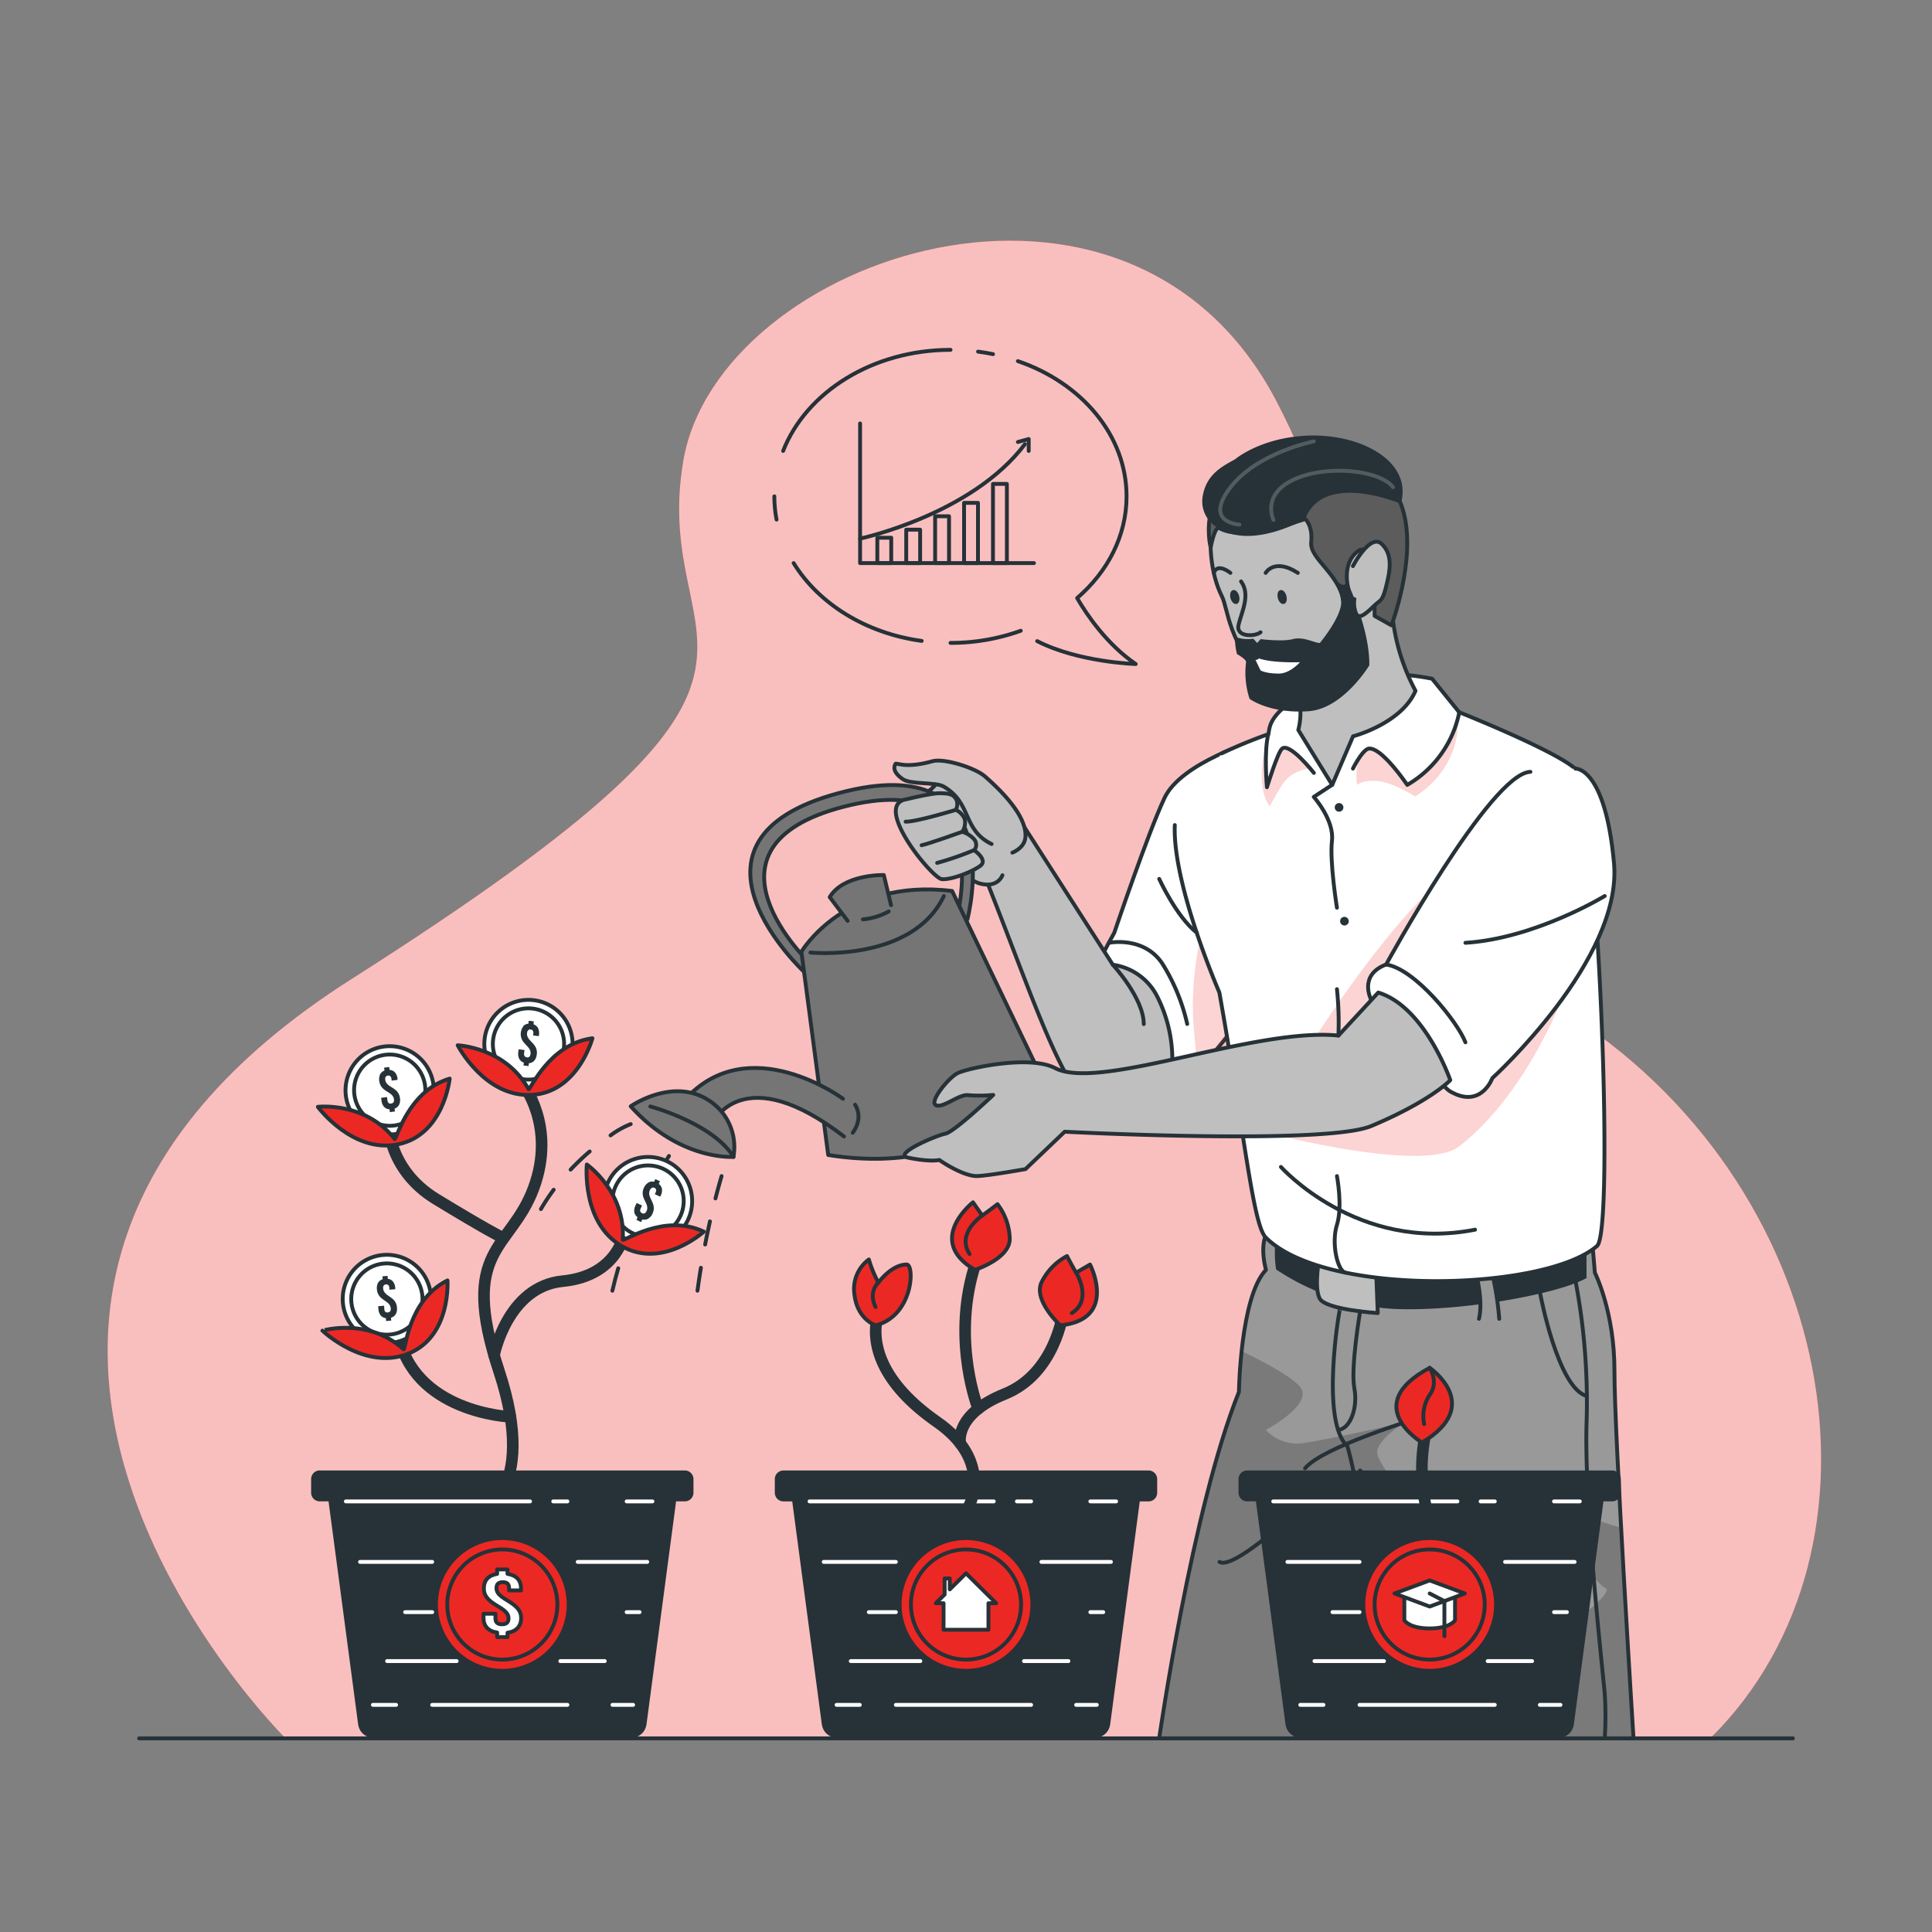 <svg xmlns="http://www.w3.org/2000/svg" xmlns:xlink="http://www.w3.org/1999/xlink" viewBox="0 0 500 500"><rect x="0" y="0" width="500" height="500" fill="#808080" stroke="none"/><defs><clipPath id="freepik--clip-path--inject-63"><path d="M411.75,319.53c.25.22,1,9.84,1,9.84s5.13,10.13,5.07,25.63,4.93,94.89,4.93,94.89H300s8.53-59.52,20.63-89.64c0,0,.37-24.72,7-31.61,0,0-2.88-10.14,3-11.39S411.75,319.53,411.75,319.53Z" style="fill:#999;stroke:#263238;stroke-linecap:round;stroke-linejoin:round"></path></clipPath><clipPath id="freepik--clip-path-2--inject-63"><path d="M349.05,152.69s-2.13-6.75,2.44-10.09,4.26,16.8,4.26,16.8l4.36,2.44s6.29-16.64,3.25-28.82S348,112.21,331,116.81c-22.81,6.16-17.68,24.84-17.68,24.84s1-5.28,2.08-5,4.7,3.75,22.39-2.34c0,0,2,1.73,1.55,6s7.14,8.07,8.32,15.18Z" style="fill:#999;stroke:#263238;stroke-linecap:round;stroke-linejoin:round"></path></clipPath></defs><g id="freepik--background-simple--inject-63"><path d="M73.76,449.74s-113.87-113,17.06-196.27,77.08-81.39,86-134.15S292.26,30,330.57,104.25s1.56,112.42,73.43,157,88.43,139.24,38.77,188.48Z" style="fill:#EC2824"></path><path d="M73.76,449.74s-113.87-113,17.06-196.27,77.08-81.39,86-134.15S292.26,30,330.57,104.25s1.56,112.42,73.43,157,88.43,139.24,38.77,188.48Z" style="fill:#fff;opacity:0.7"></path></g><g id="freepik--Bubble--inject-63"><polyline points="267.59 145.73 222.59 145.73 222.59 109.59" style="fill:none;stroke:#263238;stroke-linecap:round;stroke-linejoin:round"></polyline><rect x="227.05" y="139.16" width="3.6" height="6.57" style="fill:none;stroke:#263238;stroke-linecap:round;stroke-linejoin:round"></rect><rect x="234.53" y="137.08" width="3.6" height="8.65" style="fill:none;stroke:#263238;stroke-linecap:round;stroke-linejoin:round"></rect><rect x="242.01" y="133.61" width="3.6" height="12.12" style="fill:none;stroke:#263238;stroke-linecap:round;stroke-linejoin:round"></rect><rect x="249.5" y="130.14" width="3.6" height="15.59" style="fill:none;stroke:#263238;stroke-linecap:round;stroke-linejoin:round"></rect><rect x="256.98" y="125.24" width="3.6" height="20.49" style="fill:none;stroke:#263238;stroke-linecap:round;stroke-linejoin:round"></rect><path d="M222.59,139.39s28.85-6.15,42.65-24.43" style="fill:none;stroke:#263238;stroke-linecap:round;stroke-linejoin:round"></path><polyline points="263.43 114.39 266.23 113.62 266.23 116.7" style="fill:none;stroke:#263238;stroke-linecap:round;stroke-linejoin:round"></polyline><path d="M257,91.65c-1.28-.26-2.57-.48-3.88-.65" style="fill:none;stroke:#263238;stroke-linecap:round;stroke-linejoin:round"></path><path d="M268.42,165.92c10.7,5.5,25.5,5.93,25.5,5.93-7.45-5.11-12.57-12.61-15.16-17.07,7.91-6.82,12.79-16.09,12.79-26.32,0-15.8-11.61-29.34-28.12-35" style="fill:none;stroke:#263238;stroke-linecap:round;stroke-linejoin:round"></path><path d="M246,166.38a53.53,53.53,0,0,0,18.17-3.14" style="fill:none;stroke:#263238;stroke-linecap:round;stroke-linejoin:round"></path><path d="M205.39,145.73c6.47,10.5,18.66,18.17,33.15,20.14" style="fill:none;stroke:#263238;stroke-linecap:round;stroke-linejoin:round"></path><path d="M200.4,128.46a32.09,32.09,0,0,0,.57,6" style="fill:none;stroke:#263238;stroke-linecap:round;stroke-linejoin:round"></path><path d="M246,90.54c-20.23,0-37.39,11-43.33,26.16" style="fill:none;stroke:#263238;stroke-linecap:round;stroke-linejoin:round"></path></g><g id="freepik--Character--inject-63"><path d="M324.91,191.65s-19.21,5.66-23.54,14.86-13,34.9-13,34.9-8.12,14.34-8.12,18.67,12,20.39,17.42,24.72,25.65-24.18,25.65-24.18Z" style="fill:#fff;stroke:#263238;stroke-linecap:round;stroke-linejoin:round"></path><path d="M411.75,319.53c.25.22,1,9.84,1,9.84s5.13,10.13,5.07,25.63,4.93,94.89,4.93,94.89H300s8.53-59.52,20.63-89.64c0,0,.37-24.72,7-31.61,0,0-2.88-10.14,3-11.39S411.75,319.53,411.75,319.53Z" style="fill:#999"></path><g style="clip-path:url(#freepik--clip-path--inject-63)"><path d="M422.75,449.89H300s8.53-59.52,20.63-89.64c0,0,.07-4.7.7-10.58,5.65,2.72,13.1,6.64,15.18,9.33,3.49,4.5-8.9,11.07-8.9,11.07a10.93,10.93,0,0,0,8.9,3.48c5.49-.55,27.09-5.48,27.09-5.48s-8.07,4.93-7.09,8.43,9.85,14.9,14.67,17.7-9.8-2.8-9.8-2.8S378,418.26,388,423.63s30.43-11.25,27.5-12.63-14.81-17.55-12.65-20.27c1.24-1.57,8.59,2.56,16.69,4.62C421,421.49,422.75,449.89,422.75,449.89Z" style="opacity:0.2"></path></g><path d="M411.75,319.53c.25.22,1,9.84,1,9.84s5.13,10.13,5.07,25.63,4.93,94.89,4.93,94.89H300s8.53-59.52,20.63-89.64c0,0,.37-24.72,7-31.61,0,0-2.88-10.14,3-11.39S411.75,319.53,411.75,319.53Z" style="fill:none;stroke:#263238;stroke-linecap:round;stroke-linejoin:round"></path><path d="M330.25,319.89a29.4,29.4,0,0,0,0,8.64,61.15,61.15,0,0,0,30.59,10.22c17.66.75,42.84-4,49.75-8v-9.5Z" style="fill:#263238"></path><path d="M341.5,325.07S340,333,341.5,336s15.06,3.82,15.06,3.82l-.43-11.29Z" style="fill:#bfbfbf;stroke:#263238;stroke-linecap:round;stroke-linejoin:round"></path><path d="M388,341.31a79.31,79.31,0,0,0-2.06-12.78l-4.19.11s2.25,7.73,1,12.67" style="fill:#999;stroke:#263238;stroke-linecap:round;stroke-linejoin:round"></path><path d="M323.86,237.58l-.52,23a186.39,186.39,0,0,1-13.43,16.64c-.25-3-.55-6.55-.91-10.59-1.67-18.67,4.67-33.67,4.29-34.78Z" style="fill:#EC2824;opacity:0.2"></path><path d="M316.1,195a131,131,0,0,1,12.13-5c.52-1.36-.72-5.42,11.8-11.91s30.6-2.43,30.6-2.43l7,8.66s24.35,9.69,30,14.58,10.39,119.45,5.69,123.55c-13.42,11.7-70.32,13.3-85.75-2.2-3.34-3.34-5.59-27.52-12-63.4,0,0-12.19-28-11.53-43.32" style="fill:#fff;stroke:#263238;stroke-linecap:round;stroke-linejoin:round"></path><path d="M377.26,186.13s1.34,12-11,20c0,0-5.67-3.63-9.67-4s-5.38,1-5.38,1-.84-4.7,1.08-7.79,5.68-.71,11.86,7.79C364.19,203.13,374.64,198,377.26,186.13Z" style="fill:#EC2824;opacity:0.2"></path><path d="M339.12,198.91s-4.87.22-7.31,4.22-3.18,5.5-3.18,5.5-3.92-3.88-1-15.88a38,38,0,0,0,.46,10.38s2.52-9.28,3.74-9.4S335.48,194.33,339.12,198.91Z" style="fill:#EC2824;opacity:0.2"></path><path d="M331.81,172.35A17.9,17.9,0,0,1,336,188.92l8.77,14.21,5.4-12.58s12.51-3.25,16.16-11.77a53.14,53.14,0,0,1-5.78-32.28C363,127.66,331.81,172.35,331.81,172.35Z" style="fill:#bfbfbf;stroke:#263238;stroke-linecap:round;stroke-linejoin:round"></path><path d="M361.33,155.24c3.87-28.88-4.78-40.4-27.49-38.78s-23.08,27-17.66,37.77c1.82,3.62,1.23,11.54,12.52,24.2,4.33,4.86,15.7,1.2,23.84-6.82" style="fill:#bfbfbf;stroke:#263238;stroke-linecap:round;stroke-linejoin:round"></path><path d="M327.55,148.26s2.23-3.95,8.32,0" style="fill:none;stroke:#263238;stroke-linecap:round;stroke-linejoin:round"></path><path d="M318.42,148.26s-3.3-2.73-4.29,0" style="fill:none;stroke:#263238;stroke-linecap:round;stroke-linejoin:round"></path><path d="M332.92,154.22c.26,1,0,1.92-.64,2.08s-1.32-.51-1.57-1.5,0-1.92.64-2.08S332.67,153.23,332.92,154.22Z" style="fill:#263238"></path><path d="M320.67,154.22c.26,1,0,1.92-.64,2.08s-1.32-.51-1.58-1.5,0-1.92.65-2.08S320.42,153.23,320.67,154.22Z" style="fill:#263238"></path><path d="M321.18,150.47c2.51,3.45.19,7.8-.63,11.16s4.26,3.15,5.68,2" style="fill:none;stroke:#263238;stroke-linecap:round;stroke-linejoin:round"></path><path d="M349.05,152.69s-2.13-6.75,2.44-10.09,4.26,16.8,4.26,16.8l4.36,2.44s6.29-16.64,3.25-28.82S348,112.21,331,116.81c-22.81,6.16-17.68,24.84-17.68,24.84s1-5.28,2.08-5,4.7,3.75,22.39-2.34c0,0,2,1.73,1.55,6s7.14,8.07,8.32,15.18Z" style="fill:#999"></path><g style="clip-path:url(#freepik--clip-path-2--inject-63)"><path d="M349.05,152.69s-2.13-6.75,2.44-10.09,4.26,16.8,4.26,16.8l4.36,2.44s6.29-16.64,3.25-28.82S348,112.21,331,116.81c-22.81,6.16-17.68,24.84-17.68,24.84s1-5.28,2.08-5,4.7,3.75,22.39-2.34c0,0,2,1.73,1.55,6s7.14,8.07,8.32,15.18Z" style="opacity:0.4"></path></g><path d="M349.05,152.69s-2.13-6.75,2.44-10.09,4.26,16.8,4.26,16.8l4.36,2.44s6.29-16.64,3.25-28.82S348,112.21,331,116.81c-22.81,6.16-17.68,24.84-17.68,24.84s1-5.28,2.08-5,4.7,3.75,22.39-2.34c0,0,2,1.73,1.55,6s7.14,8.07,8.32,15.18Z" style="fill:none;stroke:#263238;stroke-linecap:round;stroke-linejoin:round"></path><path d="M319.64,164.81a9.24,9.24,0,0,0,4.71.48l1,1.11.91-1s5.58.73,8.32,0,5.58,1,7,1c0,0,6.08-7.3,5.48-11.06a32.4,32.4,0,0,0-1-4.87s1.15,1.05,1.76.85a1,1,0,0,0,.78-.85s5.91,12,5.78,21.72c0,0-6.76,11.23-15.72,11.87-10.05.71-15.27-3.2-15.27-3.2a21.78,21.78,0,0,1-.87-9.79,9.44,9.44,0,0,0-2.38-1.78A15.25,15.25,0,0,1,319.64,164.81Z" style="fill:#263238"></path><path d="M315.37,136.68a7.77,7.77,0,0,1-4.12-8.22c.94-5.82,5.27-7.85,8.38-9.6,0,0,6.34-5.42,18.13-6.09,14.2-.81,28,6.63,24.76,17.6,0,0-20-8.53-24.76,4C337.76,134.34,324,142.32,315.37,136.68Z" style="fill:#263238"></path><path d="M350.14,146.5s4.46-8.57,7.44-5.73,2.16,7,1.15,11-1.36,3.32-3.25,5.14-3.9,3.67-4.6,1.69a7.15,7.15,0,0,1-.36-3.56" style="fill:#bfbfbf;stroke:#263238;stroke-linecap:round;stroke-linejoin:round"></path><path d="M336.42,171.38c-8,.2-10.62-1-10.62-1a.9.9,0,0,1-.89.39l1.32,2.73s1.32.82,4.74.82C333.86,174.32,336.42,171.38,336.42,171.38Z" style="fill:#fff"></path><path d="M329.58,134.55s-3.25-6.5,5.27-10.45,22.32-2.44,25.67,2" style="fill:none;stroke:#fff;stroke-linecap:round;stroke-linejoin:round;opacity:0.2"></path><path d="M320.77,135.76s-9.36-.4-2.41-9.53,21.67-12,21.67-12" style="fill:none;stroke:#fff;stroke-linecap:round;stroke-linejoin:round;opacity:0.2"></path><path d="M377.66,184.33a28.09,28.09,0,0,1-13.47,18.8s-6.46-9.62-9.86-9.4c-1.66.1-4.19,5.18-4.19,5.18" style="fill:none;stroke:#263238;stroke-linecap:round;stroke-linejoin:round"></path><path d="M328.23,190c-1.16,4.6-.35,13.74-.35,13.74s2.81-9.12,3.93-10c2-1.62,8.22,6.29,8.22,6.29" style="fill:none;stroke:#263238;stroke-linecap:round;stroke-linejoin:round"></path><path d="M344.74,203.13,340,206.24s5.34,5.95,4.71,11.36S346,234.92,346,234.92" style="fill:none;stroke:#263238;stroke-linecap:round;stroke-linejoin:round"></path><path d="M299.45,257.81a36.37,36.37,0,0,1,3.72,20.61s-7,9.7-12.37,11.15c-13.06,3.52-20.93-25.51-36.62-64.49-1-2.5,7.91-15.71,7.91-15.71L288,249.68A15.17,15.17,0,0,1,299.45,257.81Z" style="fill:#bfbfbf;stroke:#263238;stroke-linecap:round;stroke-linejoin:round"></path><path d="M261,212.3l-6.65-9s-10-5.74-11.11-2.31c-1.63,5.14-9.83,6.66-9.83,6.66.72,2.63,8.73,14.35,13.27,17s5,3.43,6.87,4c4.75,1.27,5.88-2.14,5.88-2.14" style="fill:#bfbfbf;stroke:#263238;stroke-linecap:round;stroke-linejoin:round"></path><path d="M208.08,251.49s-36.53-33.94,8.84-46.2,33.44,32.64,33.44,32.64l-3,.52s11.89-40.18-28.9-29.7-8.69,40.69-8.69,40.69Z" style="fill:#757575;stroke:#263238;stroke-linecap:round;stroke-linejoin:round"></path><path d="M256.63,218.44c-7.67-3.74-5-10.59-12.46-14.91-2-1.16-8.49-.45-10.54-1.89-3.08-2.15-2-3.63-1.92-3.89.1-.59,2.26,1.33,9.62-.75,2.94-.83,11,1.69,13.52,3.89,5.92,5.14,11.07,11.2,10.51,15.94-.32,2.73-3.36,3.83-3.36,3.83" style="fill:#bfbfbf;stroke:#263238;stroke-linecap:round;stroke-linejoin:round"></path><path d="M234.63,206.84s6.43-1.57,8.48-1.55c2.82,0,3.71.42,4.38,1.62a3.13,3.13,0,0,1-.12,2.68,4.73,4.73,0,0,1,2.31,2.39,4.44,4.44,0,0,1-.65,3.29,6.7,6.7,0,0,1,2.93,1.78,2.21,2.21,0,0,1,.16,3s3.62,2.48,1.61,4-7.5,3.71-10,3.47S225.56,208.23,234.63,206.84Z" style="fill:#bfbfbf;stroke:#263238;stroke-linecap:round;stroke-linejoin:round"></path><path d="M247.37,209.59s-10.22,3.13-13,3.06" style="fill:none;stroke:#263238;stroke-linecap:round;stroke-linejoin:round"></path><path d="M249,215.27s-8.7,3.13-10.49,3.48" style="fill:none;stroke:#263238;stroke-linecap:round;stroke-linejoin:round"></path><path d="M252.12,220a80.21,80.21,0,0,1-9.58,3.32" style="fill:none;stroke:#263238;stroke-linecap:round;stroke-linejoin:round"></path><path d="M207.4,246.32s11.2-19.16,39-15.73l22.85,47.56s-14.34,27.2-54.91,20.76Z" style="fill:#757575;stroke:#263238;stroke-linecap:round;stroke-linejoin:round"></path><path d="M218.16,284.35s-24.45-18.14-41,.34l7.52,5.63s7.71-16.21,33.75,3.8" style="fill:#757575;stroke:#263238;stroke-linecap:round;stroke-linejoin:round"></path><path d="M209.73,246.52s26.37,2.6,34.54-14.63" style="fill:#757575;stroke:#263238;stroke-linecap:round;stroke-linejoin:round"></path><path d="M163.23,286.31s10.38-7.29,19.58-1.92a14.31,14.31,0,0,1,7,15S176,300.47,163.23,286.31Z" style="fill:#757575;stroke:#263238;stroke-linecap:round;stroke-linejoin:round"></path><path d="M168.31,286.35s16.14,4.31,21.54,13.06" style="fill:none;stroke:#263238;stroke-linecap:round;stroke-linejoin:round"></path><path d="M230.6,234.25l-1.87-7.79s-10.41-.28-14,5.71l4.64,6.14" style="fill:#757575;stroke:#263238;stroke-linecap:round;stroke-linejoin:round"></path><path d="M230,235.88a17,17,0,0,1-6.68,2.05" style="fill:none;stroke:#263238;stroke-linecap:round;stroke-linejoin:round"></path><path d="M221.29,285.9s2.35,3.19-.6,7.25" style="fill:none;stroke:#263238;stroke-linecap:round;stroke-linejoin:round"></path><path d="M408.67,246.66s-9.67,33.34-31,50c-9.74,7.61-54.32-4.67-54.32-4.67l2.89-17.28,14.6-6.92s25.84-40.45,39.84-44.46S408.67,246.66,408.67,246.66Z" style="fill:#EC2824;opacity:0.2"></path><path d="M396.07,199.75c-10.29.29-37.34,49.86-37.34,49.86-7.33,2.78-3.84,9.2-3.84,9.2s17.19,21.8,20.44,23.66c8,4.6,10.89-3.45,10.89-3.45S420,248.33,417.7,223.34s-10-24.43-10-24.43" style="fill:#fff;stroke:#263238;stroke-linecap:round;stroke-linejoin:round"></path><path d="M356.69,256.87,346.39,268c-21.89-2.13-61.8,14.45-73.34,8.42-6.71-3.51-22.82.1-25.22,1.31s-7.47,7.49-5.59,8.3,6-2.94,8.34-2.6a37,37,0,0,0,6.47-.06S246.9,293,244.63,293.41s-13.8,5.33-9.62,6.19c5.85,1.2,8.08.6,8.08.6s5.28,3.75,9.21,4.15c2,.21,13.1-1.79,13.1-1.79l10.14-9.67s67.48,3.51,79.35-1.48c15.48-6.5,20.44-11.87,20.44-11.87S368.78,260.54,356.69,256.87Z" style="fill:#bfbfbf;stroke:#263238;stroke-linecap:round;stroke-linejoin:round"></path><path d="M346.86,338.51c-.23-.05-5.22,29.49,1.84,35.74,0,0,4.08,14.11,3.32,23.81s4.54,29.44,4.54,29.44l3.54,22.39" style="fill:none;stroke:#263238;stroke-linecap:round;stroke-linejoin:round"></path><path d="M352,339.38S349.5,354,350.5,359.25s-1.17,10.64-4.21,10.82" style="fill:none;stroke:#263238;stroke-linecap:round;stroke-linejoin:round"></path><path d="M398.63,334.92s4.54,24.35,12,26.36" style="fill:none;stroke:#263238;stroke-linecap:round;stroke-linejoin:round"></path><path d="M407.75,331.56a168.11,168.11,0,0,1,2.84,37C410,390,414.85,433,415.3,438.25a89,89,0,0,1,0,11.64" style="fill:none;stroke:#263238;stroke-linecap:round;stroke-linejoin:round"></path><path d="M367.67,366.67c-1.92.83-25.42,7.83-29.92,13.33" style="fill:none;stroke:#263238;stroke-linecap:round;stroke-linejoin:round"></path><path d="M352,380.56s16.23,19.69,24.11,21.69" style="fill:none;stroke:#263238;stroke-linecap:round;stroke-linejoin:round"></path><path d="M344.93,382.5S320,407,315.61,404.22" style="fill:none;stroke:#263238;stroke-linecap:round;stroke-linejoin:round"></path><path d="M352.71,411s-6.88,27.2-6.42,30.22-2.34,8.67-2.34,8.67" style="fill:none;stroke:#263238;stroke-linecap:round;stroke-linejoin:round"></path><path d="M346,304.37s1.51,7.84,0,12.61.14,12,2.21,12.38" style="fill:none;stroke:#263238;stroke-linecap:round;stroke-linejoin:round"></path><path d="M288,249.68s8,8.64,8,15.35" style="fill:none;stroke:#263238;stroke-linecap:round;stroke-linejoin:round"></path><path d="M186.75,304.37s-.66,2.13-1.59,5.78" style="fill:none;stroke:#263238;stroke-linecap:round;stroke-linejoin:round"></path><path d="M183.73,316.09c-.59,2.67-1.22,5.7-1.82,9" style="fill:none;stroke:#263238;stroke-linecap:round;stroke-linejoin:round;stroke-dasharray:6.114,6.114"></path><path d="M181.39,328.1c-.31,1.91-.62,3.89-.89,5.94" style="fill:none;stroke:#263238;stroke-linecap:round;stroke-linejoin:round"></path><path d="M173.13,299.16s-1.23,1.91-3,5.18" style="fill:none;stroke:#263238;stroke-linecap:round;stroke-linejoin:round"></path><path d="M166.22,312.07a124.41,124.41,0,0,0-4.87,12" style="fill:none;stroke:#263238;stroke-linecap:round;stroke-linejoin:round;stroke-dasharray:8.659,8.659"></path><path d="M160,328.23q-.84,2.85-1.52,5.81" style="fill:none;stroke:#263238;stroke-linecap:round;stroke-linejoin:round"></path><path d="M163.23,290.92a22.35,22.35,0,0,0-5.22,2.92" style="fill:none;stroke:#263238;stroke-linecap:round;stroke-linejoin:round"></path><path d="M152.61,298a63.18,63.18,0,0,0-7.2,7.24" style="fill:none;stroke:#263238;stroke-linecap:round;stroke-linejoin:round;stroke-dasharray:6.815,6.815"></path><path d="M143.29,307.91a52.9,52.9,0,0,0-3.3,5" style="fill:none;stroke:#263238;stroke-linecap:round;stroke-linejoin:round"></path><path d="M358.73,249.61c7.52,1.14,18.52,14.89,20.52,20.14" style="fill:none;stroke:#263238;stroke-linecap:round;stroke-linejoin:round"></path><path d="M415.3,231.89s-18.05,11-36.05,12.11" style="fill:none;stroke:#263238;stroke-linecap:round;stroke-linejoin:round"></path><path d="M287,244s9.28-1.88,14,5.68A50.27,50.27,0,0,1,307.25,265" style="fill:none;stroke:#263238;stroke-linecap:round;stroke-linejoin:round"></path><path d="M300,227.46s4.49,9.85,9.75,13.94" style="fill:none;stroke:#263238;stroke-linecap:round;stroke-linejoin:round"></path><path d="M346,256a82.56,82.56,0,0,1,.38,12" style="fill:none;stroke:#263238;stroke-linecap:round;stroke-linejoin:round"></path><path d="M331.5,302s19.75,22.23,50.25,16.24" style="fill:none;stroke:#263238;stroke-linecap:round;stroke-linejoin:round"></path><path d="M347.67,209a1.12,1.12,0,1,1-1.12-1.17A1.15,1.15,0,0,1,347.67,209Z" style="fill:#263238"></path><path d="M349.06,238.45a1.12,1.12,0,1,1-1.12-1.17A1.14,1.14,0,0,1,349.06,238.45Z" style="fill:#263238"></path></g><g id="freepik--Table--inject-63"><line x1="36" y1="449.89" x2="464" y2="449.89" style="fill:none;stroke:#263238;stroke-linecap:round;stroke-linejoin:round"></line></g><g id="freepik--Plant--inject-63"><path d="M123.52,392.45s16.15-5.67,5.63-37.58,2.94-31.21,8.94-47.35-2.86-27.07-2.86-27.07" style="fill:none;stroke:#263238;stroke-linecap:round;stroke-linejoin:round;stroke-width:3px"></path><path d="M131.5,384.56h-47s6.34,47.76,8.17,61.58c.33,2.51,2.33,3.75,4.75,3.75h65.16c2.42,0,4.42-1.24,4.75-3.75,1.83-13.82,8.17-61.58,8.17-61.58Z" style="fill:#263238"></path><path d="M82.76,380.56h94.48a2.23,2.23,0,0,1,2.23,2.23v3.53a2.23,2.23,0,0,1-2.23,2.23H82.76a2.24,2.24,0,0,1-2.24-2.24v-3.53a2.24,2.24,0,0,1,2.24-2.24Z" style="fill:#263238"></path><line x1="89.51" y1="388.56" x2="137.18" y2="388.56" style="fill:none;stroke:#fff;stroke-linecap:round;stroke-linejoin:round"></line><line x1="143.18" y1="388.56" x2="146.85" y2="388.56" style="fill:none;stroke:#fff;stroke-linecap:round;stroke-linejoin:round"></line><line x1="168.85" y1="388.56" x2="162.18" y2="388.56" style="fill:none;stroke:#fff;stroke-linecap:round;stroke-linejoin:round"></line><line x1="93.18" y1="404.22" x2="111.85" y2="404.22" style="fill:none;stroke:#fff;stroke-linecap:round;stroke-linejoin:round"></line><line x1="122.51" y1="404.22" x2="127.51" y2="404.22" style="fill:none;stroke:#fff;stroke-linecap:round;stroke-linejoin:round"></line><line x1="167.51" y1="404.22" x2="149.51" y2="404.22" style="fill:none;stroke:#fff;stroke-linecap:round;stroke-linejoin:round"></line><line x1="165.51" y1="417.22" x2="162.18" y2="417.22" style="fill:none;stroke:#fff;stroke-linecap:round;stroke-linejoin:round"></line><line x1="111.85" y1="417.22" x2="104.85" y2="417.22" style="fill:none;stroke:#fff;stroke-linecap:round;stroke-linejoin:round"></line><line x1="145.01" y1="429.89" x2="156.51" y2="429.89" style="fill:none;stroke:#fff;stroke-linecap:round;stroke-linejoin:round"></line><line x1="118.18" y1="429.89" x2="100.18" y2="429.89" style="fill:none;stroke:#fff;stroke-linecap:round;stroke-linejoin:round"></line><line x1="96.51" y1="441.22" x2="102.51" y2="441.22" style="fill:none;stroke:#fff;stroke-linecap:round;stroke-linejoin:round"></line><line x1="111.85" y1="441.22" x2="146.85" y2="441.22" style="fill:none;stroke:#fff;stroke-linecap:round;stroke-linejoin:round"></line><line x1="163.85" y1="441.22" x2="158.51" y2="441.22" style="fill:none;stroke:#fff;stroke-linecap:round;stroke-linejoin:round"></line><path d="M147.17,415.22A17.17,17.17,0,1,1,130,398.06,17.17,17.17,0,0,1,147.17,415.22Z" style="fill:#EC2824;stroke:#263238;stroke-linecap:round;stroke-linejoin:round"></path><path d="M128.66,407.32v-1.15h2.68v1.15c2.32.36,3.5,1.68,3.5,3.78v.49h-3.09V411c0-1.11-.59-1.53-1.63-1.53s-1.63.42-1.63,1.53.59,1.87,2.79,3.18c2.67,1.59,3.59,2.8,3.59,4.57,0,2.1-1.21,3.45-3.53,3.8v1.13h-2.68V422.5c-2.34-.35-3.53-1.7-3.53-3.8v-1.06h3.09v1.22c0,1.1.65,1.5,1.69,1.5s1.7-.4,1.7-1.5-.6-1.9-2.8-3.19c-2.67-1.56-3.59-2.8-3.59-4.57C125.22,409,126.38,407.7,128.66,407.32Z" style="fill:#fff;stroke:#263238;stroke-linecap:round;stroke-linejoin:round"></path><path d="M144.25,415.22A14.25,14.25,0,1,1,130,401,14.26,14.26,0,0,1,144.25,415.22Z" style="fill:none;stroke:#263238;stroke-linecap:round;stroke-linejoin:round"></path><path d="M127.86,350.72s3.43-17.77,17.79-19.16,16-12.64,16-12.64" style="fill:none;stroke:#263238;stroke-linecap:round;stroke-linejoin:round;stroke-width:3px"></path><path d="M129.32,319.91s-3.49-1.68-16.43-9.56-12.44-20.44-12.44-20.44" style="fill:none;stroke:#263238;stroke-linecap:round;stroke-linejoin:round;stroke-width:3px"></path><path d="M132.09,366.67s-25.33-1-29.09-21.78" style="fill:none;stroke:#263238;stroke-linecap:round;stroke-linejoin:round;stroke-width:3px"></path><path d="M148.1,271.57a11.42,11.42,0,1,1-9.95-12.72A11.42,11.42,0,0,1,148.1,271.57Z" style="fill:#fff"></path><path d="M148.1,271.57a11.42,11.42,0,1,1-9.95-12.72A11.42,11.42,0,0,1,148.1,271.57Z" style="fill:none;stroke:#263238;stroke-linecap:round;stroke-linejoin:round"></path><path d="M145.92,271.3a9.22,9.22,0,1,1-8-10.27A9.21,9.21,0,0,1,145.92,271.3Z" style="fill:none;stroke:#263238;stroke-linecap:round;stroke-linejoin:round"></path><path d="M135.39,265.6a2,2,0,0,1,1.36-.67l.09-.76,1.32.16-.1.76a2,2,0,0,1,1.19,1,3,3,0,0,1,.23,1.74l0,.32-1.52-.18.05-.43a1.12,1.12,0,0,0-.11-.79.74.74,0,0,0-.57-.31.71.71,0,0,0-.62.17,1.13,1.13,0,0,0-.3.74,1.75,1.75,0,0,0,.08.83,3,3,0,0,0,.37.68c.15.2.38.45.66.76a7.69,7.69,0,0,1,.82.93,3.27,3.27,0,0,1,.49,1,3.11,3.11,0,0,1,.09,1.31,3,3,0,0,1-.65,1.64,2,2,0,0,1-1.39.66l-.09.74-1.32-.16.1-.74a2,2,0,0,1-1.2-1,2.91,2.91,0,0,1-.23-1.74l.08-.7,1.52.18-.1.8c-.08.66.16,1,.71,1.1s.87-.23.95-.89a1.81,1.81,0,0,0-.08-.84,2.62,2.62,0,0,0-.37-.68,8.4,8.4,0,0,0-.66-.75,8.66,8.66,0,0,1-.82-.94,3.26,3.26,0,0,1-.48-1,3.38,3.38,0,0,1,.54-2.92Z" style="fill:#263238"></path><path d="M112.16,280.64a11.42,11.42,0,1,1-12.86-9.78A11.42,11.42,0,0,1,112.16,280.64Z" style="fill:#fff"></path><path d="M112.16,280.64a11.42,11.42,0,1,1-12.86-9.78A11.42,11.42,0,0,1,112.16,280.64Z" style="fill:none;stroke:#263238;stroke-linecap:round;stroke-linejoin:round"></path><path d="M110,280.93A9.22,9.22,0,1,1,99.6,273,9.22,9.22,0,0,1,110,280.93Z" style="fill:none;stroke:#263238;stroke-linecap:round;stroke-linejoin:round"></path><path d="M98.36,278.07a2,2,0,0,1,1.15-1l-.11-.76,1.31-.18.11.76a2,2,0,0,1,1.39.64,3,3,0,0,1,.67,1.62l0,.32-1.52.2-.05-.42a1.16,1.16,0,0,0-.31-.73.86.86,0,0,0-1.19.16,1.13,1.13,0,0,0-.1.79,1.67,1.67,0,0,0,.29.78,2.62,2.62,0,0,0,.53.57c.2.15.47.34.83.56a8.64,8.64,0,0,1,1,.7,3.1,3.1,0,0,1,.72.83,2.94,2.94,0,0,1,.42,1.24,2.88,2.88,0,0,1-.21,1.75,2,2,0,0,1-1.18,1l.1.75-1.31.17-.1-.74a2,2,0,0,1-1.41-.64,2.9,2.9,0,0,1-.66-1.63l-.1-.69,1.52-.21.11.8c.08.66.41,1,1,.88s.78-.45.69-1.11a1.67,1.67,0,0,0-.29-.78,2.62,2.62,0,0,0-.53-.57c-.2-.15-.47-.34-.83-.56a8.7,8.7,0,0,1-1-.69,3.32,3.32,0,0,1-.72-.84,3.48,3.48,0,0,1-.22-3Z" style="fill:#263238"></path><path d="M111.5,335.26a11.42,11.42,0,1,1-12.29-10.48A11.41,11.41,0,0,1,111.5,335.26Z" style="fill:#fff"></path><path d="M111.5,335.26a11.42,11.42,0,1,1-12.29-10.48A11.41,11.41,0,0,1,111.5,335.26Z" style="fill:none;stroke:#263238;stroke-linecap:round;stroke-linejoin:round"></path><path d="M109.31,335.43A9.22,9.22,0,1,1,99.38,327,9.23,9.23,0,0,1,109.31,335.43Z" style="fill:none;stroke:#263238;stroke-linecap:round;stroke-linejoin:round"></path><path d="M97.84,332a2,2,0,0,1,1.2-.93l-.06-.76,1.32-.11.06.76a2,2,0,0,1,1.35.71,3,3,0,0,1,.58,1.66l0,.32-1.52.12,0-.42a1.13,1.13,0,0,0-.26-.75.86.86,0,0,0-1.2.09,1.15,1.15,0,0,0-.15.79,1.8,1.8,0,0,0,.25.79,2.66,2.66,0,0,0,.5.6,8,8,0,0,0,.8.61,9.71,9.71,0,0,1,1,.75,3.35,3.35,0,0,1,.67.87,3.09,3.09,0,0,1,.35,1.27,2.92,2.92,0,0,1-.31,1.73,2,2,0,0,1-1.23.92l.06.75-1.32.11-.06-.75a2,2,0,0,1-1.37-.72,3,3,0,0,1-.57-1.66l-.06-.7,1.53-.13.06.81c0,.67.36,1,.91.93s.81-.4.76-1.06a1.84,1.84,0,0,0-.25-.8,2.66,2.66,0,0,0-.5-.6c-.19-.16-.45-.36-.8-.6a8.45,8.45,0,0,1-1-.76,3.37,3.37,0,0,1-.68-.87,3.16,3.16,0,0,1-.35-1.26A2.84,2.84,0,0,1,97.84,332Z" style="fill:#263238"></path><path d="M178.07,315.64a11.42,11.42,0,1,1-5.56-15.16A11.42,11.42,0,0,1,178.07,315.64Z" style="fill:#fff"></path><path d="M178.07,315.64a11.42,11.42,0,1,1-5.56-15.16A11.42,11.42,0,0,1,178.07,315.64Z" style="fill:none;stroke:#263238;stroke-linecap:round;stroke-linejoin:round"></path><path d="M176.08,314.72a9.22,9.22,0,1,1-4.49-12.25A9.21,9.21,0,0,1,176.08,314.72Z" style="fill:none;stroke:#263238;stroke-linecap:round;stroke-linejoin:round"></path><path d="M167.78,306.06a2,2,0,0,1,1.5-.22l.32-.69,1.2.56-.32.69a2,2,0,0,1,.83,1.28,3,3,0,0,1-.31,1.73l-.14.29-1.38-.64.17-.39a1.16,1.16,0,0,0,.14-.79.72.72,0,0,0-.44-.47.75.75,0,0,0-.65,0,1.19,1.19,0,0,0-.51.61,1.77,1.77,0,0,0-.18.82,2.69,2.69,0,0,0,.14.76c.09.24.22.55.4.92a9.49,9.49,0,0,1,.49,1.14,3.44,3.44,0,0,1,.16,1.1,3.15,3.15,0,0,1-.31,1.27,3,3,0,0,1-1.13,1.36,2,2,0,0,1-1.52.2l-.32.68-1.2-.56L165,315a2,2,0,0,1-.84-1.29,3,3,0,0,1,.31-1.74l.3-.64,1.39.65-.34.73c-.28.6-.17,1,.34,1.26s.9,0,1.18-.56a1.82,1.82,0,0,0,.17-.81,2.44,2.44,0,0,0-.14-.77,8,8,0,0,0-.4-.92,8.29,8.29,0,0,1-.49-1.14,3.13,3.13,0,0,1-.15-1.09,2.92,2.92,0,0,1,.31-1.27A3,3,0,0,1,167.78,306.06Z" style="fill:#263238"></path><path d="M161.16,320.84c0,.71,10.65-7,21-2.09,0,0-10.82,9.83-21.29,3.72s-9-21.1-9-21.1S162,308.44,161.16,320.84Z" style="fill:#EC2824;stroke:#263238;stroke-linecap:round;stroke-linejoin:round"></path><path d="M136.78,281.87c.34.62,5.14-11.67,16.54-13.17,0,0-3.76,14.13-15.87,14.67s-19-12.85-19-12.85S130.75,271,136.78,281.87Z" style="fill:#EC2824;stroke:#263238;stroke-linecap:round;stroke-linejoin:round"></path><path d="M102.13,294.76c.44.56,3.24-12.34,14.25-15.62,0,0-1.48,14.55-13.34,17s-20.78-9.69-20.78-9.69S94.46,285,102.13,294.76Z" style="fill:#EC2824;stroke:#263238;stroke-linecap:round;stroke-linejoin:round"></path><path d="M104.44,349.2c.53.47,1.08-12.72,11.37-17.83,0,0,1,14.59-10.24,19s-22.13-6-22.13-6S95.22,340.86,104.44,349.2Z" style="fill:#EC2824;stroke:#263238;stroke-linecap:round;stroke-linejoin:round"></path><path d="M251.5,384.56h-47s6.34,47.76,8.17,61.58c.33,2.51,2.33,3.75,4.75,3.75h65.16c2.42,0,4.42-1.24,4.75-3.75,1.84-13.82,8.17-61.58,8.17-61.58Z" style="fill:#263238"></path><path d="M202.76,380.56h94.48a2.24,2.24,0,0,1,2.24,2.24v3.53a2.23,2.23,0,0,1-2.23,2.23H202.76a2.24,2.24,0,0,1-2.24-2.24v-3.53A2.23,2.23,0,0,1,202.76,380.56Z" style="fill:#263238"></path><line x1="209.51" y1="388.56" x2="257.18" y2="388.56" style="fill:none;stroke:#fff;stroke-linecap:round;stroke-linejoin:round"></line><line x1="263.18" y1="388.56" x2="266.85" y2="388.56" style="fill:none;stroke:#fff;stroke-linecap:round;stroke-linejoin:round"></line><line x1="288.85" y1="388.56" x2="282.18" y2="388.56" style="fill:none;stroke:#fff;stroke-linecap:round;stroke-linejoin:round"></line><line x1="213.18" y1="404.22" x2="231.85" y2="404.22" style="fill:none;stroke:#fff;stroke-linecap:round;stroke-linejoin:round"></line><line x1="242.51" y1="404.22" x2="247.51" y2="404.22" style="fill:none;stroke:#fff;stroke-linecap:round;stroke-linejoin:round"></line><line x1="287.51" y1="404.22" x2="269.51" y2="404.22" style="fill:none;stroke:#fff;stroke-linecap:round;stroke-linejoin:round"></line><line x1="285.51" y1="417.22" x2="282.18" y2="417.22" style="fill:none;stroke:#fff;stroke-linecap:round;stroke-linejoin:round"></line><line x1="231.85" y1="417.22" x2="224.85" y2="417.22" style="fill:none;stroke:#fff;stroke-linecap:round;stroke-linejoin:round"></line><line x1="265.01" y1="429.89" x2="276.51" y2="429.89" style="fill:none;stroke:#fff;stroke-linecap:round;stroke-linejoin:round"></line><line x1="238.18" y1="429.89" x2="220.18" y2="429.89" style="fill:none;stroke:#fff;stroke-linecap:round;stroke-linejoin:round"></line><line x1="216.51" y1="441.22" x2="222.51" y2="441.22" style="fill:none;stroke:#fff;stroke-linecap:round;stroke-linejoin:round"></line><line x1="231.85" y1="441.22" x2="266.85" y2="441.22" style="fill:none;stroke:#fff;stroke-linecap:round;stroke-linejoin:round"></line><line x1="283.85" y1="441.22" x2="278.51" y2="441.22" style="fill:none;stroke:#fff;stroke-linecap:round;stroke-linejoin:round"></line><path d="M267.17,415.22A17.17,17.17,0,1,1,250,398.06,17.17,17.17,0,0,1,267.17,415.22Z" style="fill:#EC2824;stroke:#263238;stroke-linecap:round;stroke-linejoin:round"></path><path d="M264.25,415.22A14.25,14.25,0,1,1,250,401,14.26,14.26,0,0,1,264.25,415.22Z" style="fill:none;stroke:#263238;stroke-linecap:round;stroke-linejoin:round"></path><polygon points="250 407.17 245.8 411.33 245.8 408.5 244.47 408.5 244.47 412.65 242.19 414.91 244.19 414.91 244.19 421.78 255.81 421.78 255.81 414.91 257.81 414.91 250 407.17" style="fill:#fff;stroke:#263238;stroke-linecap:round;stroke-linejoin:round"></polygon><path d="M250.89,389.5s6-11.5-8.38-21.5-17.5-20.36-15.19-28.18" style="fill:none;stroke:#263238;stroke-linecap:round;stroke-linejoin:round;stroke-width:3px"></path><path d="M248.51,373.55s-1.68-7.49,11.47-12.77,15.11-21,15.11-21" style="fill:none;stroke:#263238;stroke-linecap:round;stroke-linejoin:round;stroke-width:3px"></path><path d="M234.64,327.26c2.11,0,1.74,13.24-8,15.74,0,0-4.74-1.49-5.49-7.87a9.48,9.48,0,0,1,3.71-9.18,30.42,30.42,0,0,0,2.47,6S230.64,327.28,234.64,327.26Z" style="fill:#EC2824;stroke:#263238;stroke-linecap:round;stroke-linejoin:round"></path><path d="M227.32,331.94s-2.69,2.24-.74,6.31" style="fill:#EC2824;stroke:#263238;stroke-linecap:round;stroke-linejoin:round"></path><path d="M274.41,343s-7-6.37-4.9-11.06a15.33,15.33,0,0,1,6.63-6.87s1.5,2.91,2.37,4.3l3.59-2.11S289.44,341.5,274.41,343Z" style="fill:#EC2824;stroke:#263238;stroke-linecap:round;stroke-linejoin:round"></path><path d="M278.51,329.37s4.38,7-1.12,10.45" style="fill:#EC2824;stroke:#263238;stroke-linecap:round;stroke-linejoin:round"></path><path d="M253.16,364.59s-6.77-17-1.16-36.06" style="fill:none;stroke:#263238;stroke-linecap:round;stroke-linejoin:round;stroke-width:3px"></path><path d="M252.32,328.64s9-2.89,9-8a15.31,15.31,0,0,0-3.17-9s-2.58,2-3.95,2.93l-2.39-3.41S239.27,321,252.32,328.64Z" style="fill:#EC2824;stroke:#263238;stroke-linecap:round;stroke-linejoin:round"></path><path d="M254.24,314.54s-6.89,4.57-3.31,10" style="fill:#EC2824;stroke:#263238;stroke-linecap:round;stroke-linejoin:round"></path><path d="M371.5,384.56h-47s6.33,47.76,8.17,61.58c.33,2.51,2.33,3.75,4.75,3.75h65.16c2.42,0,4.42-1.24,4.75-3.75,1.84-13.82,8.17-61.58,8.17-61.58Z" style="fill:#263238"></path><path d="M322.76,380.56h94.48a2.23,2.23,0,0,1,2.23,2.23v3.53a2.23,2.23,0,0,1-2.23,2.23H322.76a2.24,2.24,0,0,1-2.24-2.24v-3.53A2.23,2.23,0,0,1,322.76,380.56Z" style="fill:#263238"></path><line x1="329.51" y1="388.56" x2="377.18" y2="388.56" style="fill:none;stroke:#fff;stroke-linecap:round;stroke-linejoin:round"></line><line x1="383.18" y1="388.56" x2="386.85" y2="388.56" style="fill:none;stroke:#fff;stroke-linecap:round;stroke-linejoin:round"></line><line x1="408.85" y1="388.56" x2="402.18" y2="388.56" style="fill:none;stroke:#fff;stroke-linecap:round;stroke-linejoin:round"></line><line x1="333.18" y1="404.22" x2="351.85" y2="404.22" style="fill:none;stroke:#fff;stroke-linecap:round;stroke-linejoin:round"></line><line x1="362.51" y1="404.22" x2="367.51" y2="404.22" style="fill:none;stroke:#fff;stroke-linecap:round;stroke-linejoin:round"></line><line x1="407.51" y1="404.22" x2="389.51" y2="404.22" style="fill:none;stroke:#fff;stroke-linecap:round;stroke-linejoin:round"></line><line x1="405.51" y1="417.22" x2="402.18" y2="417.22" style="fill:none;stroke:#fff;stroke-linecap:round;stroke-linejoin:round"></line><line x1="351.85" y1="417.22" x2="344.85" y2="417.22" style="fill:none;stroke:#fff;stroke-linecap:round;stroke-linejoin:round"></line><line x1="385.01" y1="429.89" x2="396.51" y2="429.89" style="fill:none;stroke:#fff;stroke-linecap:round;stroke-linejoin:round"></line><line x1="358.18" y1="429.89" x2="340.18" y2="429.89" style="fill:none;stroke:#fff;stroke-linecap:round;stroke-linejoin:round"></line><line x1="336.51" y1="441.22" x2="342.51" y2="441.22" style="fill:none;stroke:#fff;stroke-linecap:round;stroke-linejoin:round"></line><line x1="351.85" y1="441.22" x2="386.85" y2="441.22" style="fill:none;stroke:#fff;stroke-linecap:round;stroke-linejoin:round"></line><line x1="403.85" y1="441.22" x2="398.51" y2="441.22" style="fill:none;stroke:#fff;stroke-linecap:round;stroke-linejoin:round"></line><path d="M387.17,415.22A17.17,17.17,0,1,1,370,398.06,17.17,17.17,0,0,1,387.17,415.22Z" style="fill:#EC2824;stroke:#263238;stroke-linecap:round;stroke-linejoin:round"></path><path d="M376.56,413.34v6s-1.26,2.1-6.56,2.1-6.56-2.1-6.56-2.1v-6" style="fill:#fff;stroke:#263238;stroke-linecap:round;stroke-linejoin:round"></path><polygon points="370 409.01 379.1 412.39 370 415.77 360.9 412.39 370 409.01" style="fill:#fff;stroke:#263238;stroke-linecap:round;stroke-linejoin:round"></polygon><polyline points="370 412.39 373.81 414.36 373.81 423.43" style="fill:none;stroke:#263238;stroke-linecap:round;stroke-linejoin:round"></polyline><path d="M384.25,415.22A14.25,14.25,0,1,1,370,401,14.26,14.26,0,0,1,384.25,415.22Z" style="fill:none;stroke:#263238;stroke-linecap:round;stroke-linejoin:round"></path><path d="M370,393.33s-4.55-11.66,0-26.66" style="fill:none;stroke:#263238;stroke-linecap:round;stroke-linejoin:round;stroke-width:3px"></path><path d="M370,354s14.25,9.67-2,19.33C368,373.33,351.85,363.67,370,354Z" style="fill:#EC2824;stroke:#263238;stroke-linecap:round;stroke-linejoin:round"></path><path d="M370,354s2.45,3.67,0,7a10,10,0,0,0-1.43,7.55" style="fill:none;stroke:#263238;stroke-linecap:round;stroke-linejoin:round"></path></g></svg>